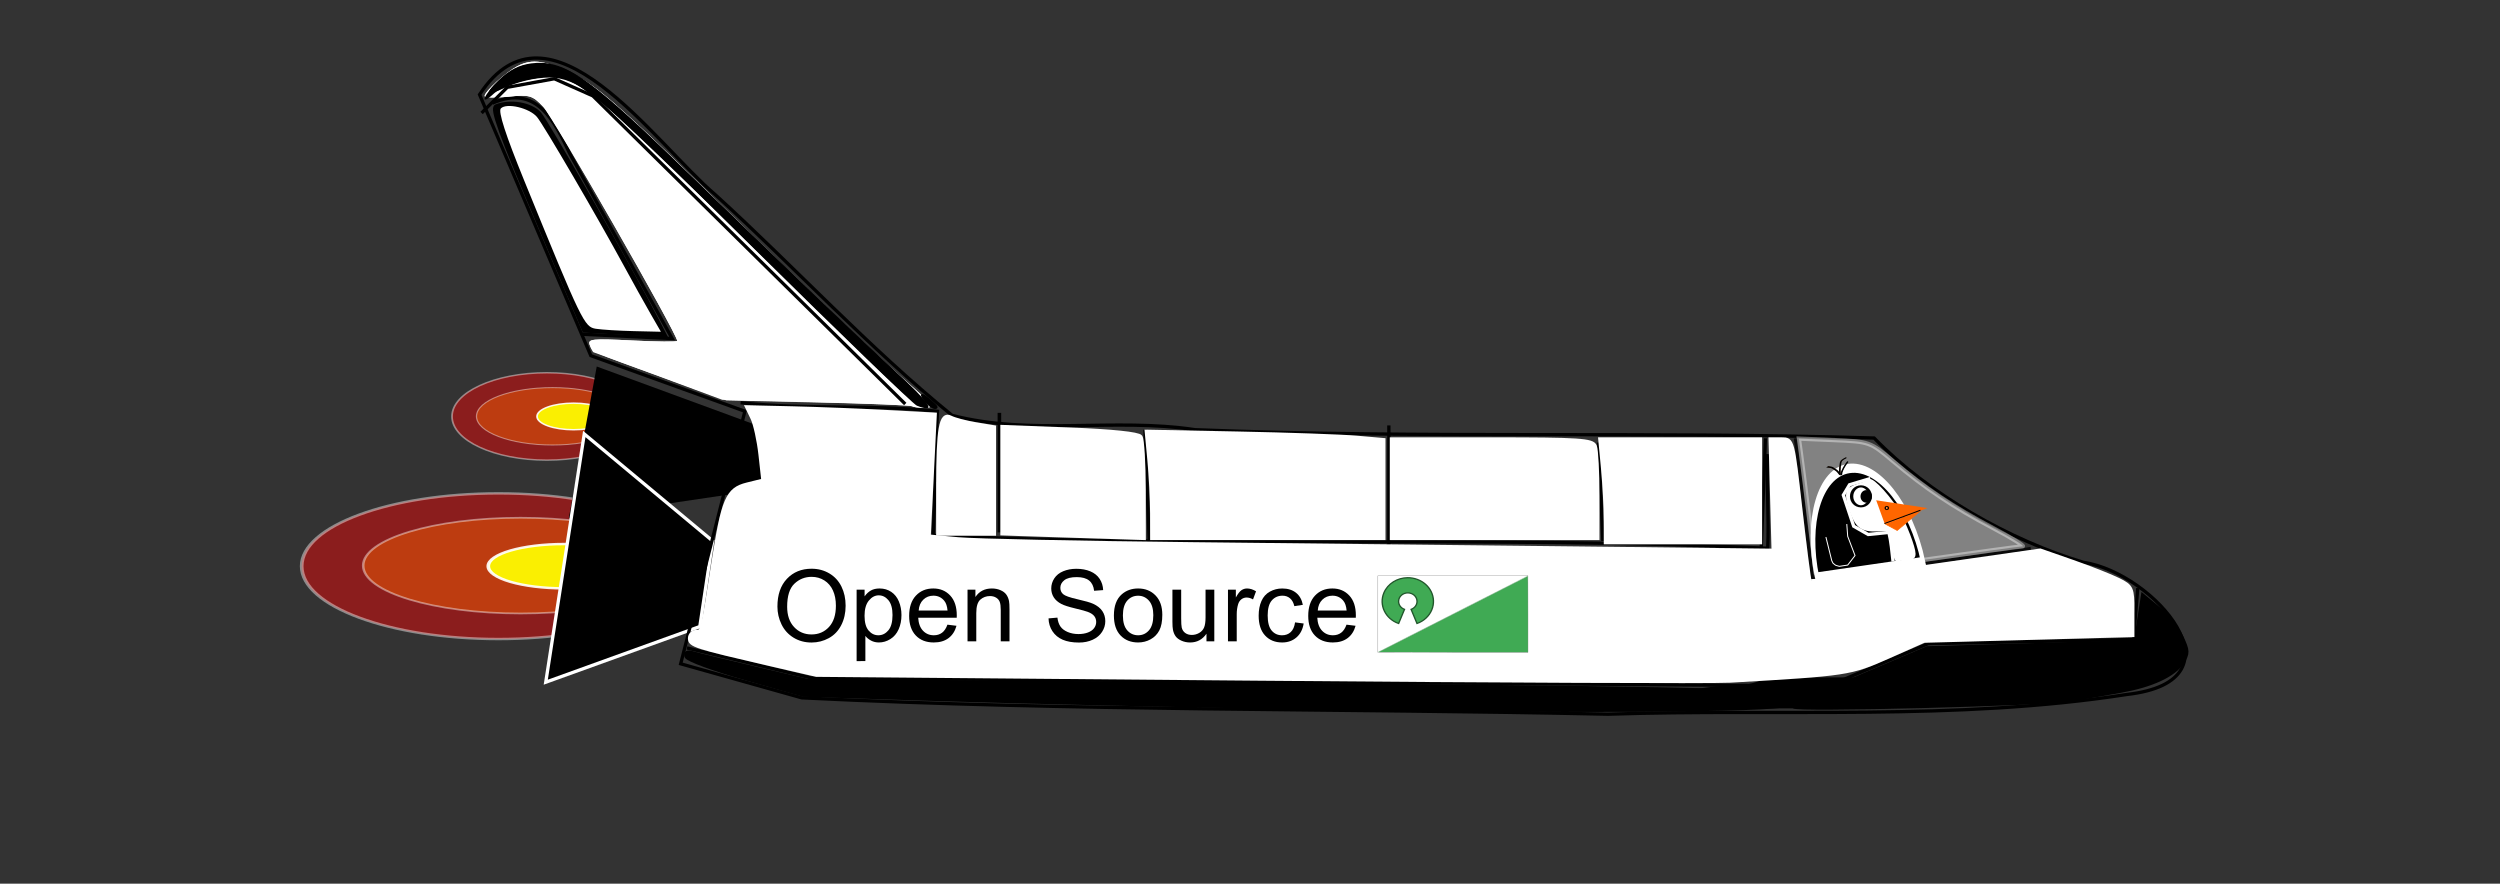 <?xml version="1.0" encoding="UTF-8" standalone="no"?>
<!-- Created with Inkscape (http://www.inkscape.org/) -->

<svg
   xmlns:dc="http://purl.org/dc/elements/1.1/"
   xmlns:cc="http://creativecommons.org/ns#"
   xmlns:rdf="http://www.w3.org/1999/02/22-rdf-syntax-ns#"
   xmlns:svg="http://www.w3.org/2000/svg"
   xmlns="http://www.w3.org/2000/svg"
   xmlns:xlink="http://www.w3.org/1999/xlink"
   xmlns:sodipodi="http://sodipodi.sourceforge.net/DTD/sodipodi-0.dtd"
   xmlns:inkscape="http://www.inkscape.org/namespaces/inkscape"
   id="svg3051"
   version="1.1"
   inkscape:version="0.48.1 "
   width="560.857"
   height="198.244"
   sodipodi:docname="chtuxselect.svg">
  <rect width="100%" height="100%" fill="#333333" stroke="none"/>
  <defs
     id="defs3055">
    <marker
       inkscape:stockid="Arrow1Lend"
       orient="auto"
       refY="0"
       refX="0"
       id="Arrow1Lend"
       style="overflow:visible">
      <path
         id="path3945"
         d="M 0,0 5,-5 -12.5,0 5,5 0,0 z"
         style="fill-rule:evenodd;stroke:#000000;stroke-width:1pt;marker-start:none"
         transform="matrix(-0.8,0,0,-0.8,-10,0)"
         inkscape:connector-curvature="0" />
    </marker>
    <marker
       inkscape:stockid="Arrow1Lstart"
       orient="auto"
       refY="0"
       refX="0"
       id="Arrow1Lstart"
       style="overflow:visible">
      <path
         id="path3942"
         d="M 0,0 5,-5 -12.5,0 5,5 0,0 z"
         style="fill-rule:evenodd;stroke:#000000;stroke-width:1pt;marker-start:none"
         transform="matrix(0.8,0,0,0.8,10,0)"
         inkscape:connector-curvature="0" />
    </marker>
    <filter
       color-interpolation-filters="sRGB"
       inkscape:menu-tooltip="Glow of object's own color at the edges"
       inkscape:menu="Shadows and Glows"
       inkscape:label="Glow"
       id="filter2993">
      <feGaussianBlur
         result="result91"
         stdDeviation="5"
         id="feGaussianBlur2995" />
      <feComposite
         operator="over"
         in="SourceGraphic"
         in2="result91"
         id="feComposite2997" />
    </filter>
    <marker
       inkscape:stockid="Arrow1Lend"
       orient="auto"
       refY="0"
       refX="0"
       id="Arrow1Lend-3"
       style="overflow:visible">
      <path
         id="path3945-5"
         d="M 0,0 5,-5 -12.5,0 5,5 0,0 z"
         style="fill-rule:evenodd;stroke:#000000;stroke-width:1pt;marker-start:none"
         transform="matrix(-0.8,0,0,-0.8,-10,0)"
         inkscape:connector-curvature="0" />
    </marker>
    <marker
       inkscape:stockid="Arrow1Lstart"
       orient="auto"
       refY="0"
       refX="0"
       id="Arrow1Lstart-0"
       style="overflow:visible">
      <path
         id="path3942-4"
         d="M 0,0 5,-5 -12.5,0 5,5 0,0 z"
         style="fill-rule:evenodd;stroke:#000000;stroke-width:1pt;marker-start:none"
         transform="matrix(0.8,0,0,0.8,10,0)"
         inkscape:connector-curvature="0" />
    </marker>
    <filter
       color-interpolation-filters="sRGB"
       inkscape:menu-tooltip="Glow of object's own color at the edges"
       inkscape:menu="Shadows and Glows"
       inkscape:label="Glow"
       id="filter2993-6">
      <feGaussianBlur
         result="result91"
         stdDeviation="5"
         id="feGaussianBlur2995-7" />
      <feComposite
         operator="over"
         in="SourceGraphic"
         in2="result91"
         id="feComposite2997-3" />
    </filter>
    <linearGradient
       y2="391.617"
       x2="465.88"
       y1="391.617"
       x1="311.263"
       gradientUnits="userSpaceOnUse"
       id="linearGradient8038"
       xlink:href="#linearGradient7601"
       inkscape:collect="always" />
    <linearGradient
       y2="391.617"
       x2="465.88"
       y1="391.617"
       x1="311.263"
       gradientUnits="userSpaceOnUse"
       id="linearGradient8036"
       xlink:href="#linearGradient7607"
       inkscape:collect="always" />
    <linearGradient
       gradientUnits="userSpaceOnUse"
       y2="391.617"
       x2="465.88"
       y1="391.617"
       x1="311.263"
       id="linearGradient7613"
       xlink:href="#linearGradient7607"
       inkscape:collect="always" />
    <linearGradient
       gradientUnits="userSpaceOnUse"
       y2="391.617"
       x2="465.88"
       y1="391.617"
       x1="311.263"
       id="linearGradient7575"
       xlink:href="#linearGradient7601"
       inkscape:collect="always" />
    <linearGradient
       id="linearGradient7417">
      <stop
         id="stop7419"
         offset="0"
         style="stop-color:#ff0000;stop-opacity:1;" />
      <stop
         id="stop7421"
         offset="1"
         style="stop-color:#ff0000;stop-opacity:0;" />
    </linearGradient>
    <linearGradient
       id="linearGradient7577">
      <stop
         style="stop-color:#ff0000;stop-opacity:1;"
         offset="0"
         id="stop7579" />
      <stop
         style="stop-color:#ff0000;stop-opacity:0;"
         offset="1"
         id="stop7581" />
    </linearGradient>
    <linearGradient
       id="linearGradient7583">
      <stop
         id="stop7585"
         offset="0"
         style="stop-color:#ff0000;stop-opacity:1;" />
      <stop
         id="stop7587"
         offset="1"
         style="stop-color:#ff0000;stop-opacity:0;" />
    </linearGradient>
    <linearGradient
       id="linearGradient7589">
      <stop
         style="stop-color:#ff0000;stop-opacity:1;"
         offset="0"
         id="stop7591" />
      <stop
         style="stop-color:#ff0000;stop-opacity:0;"
         offset="1"
         id="stop7593" />
    </linearGradient>
    <linearGradient
       id="linearGradient7595">
      <stop
         id="stop7597"
         offset="0"
         style="stop-color:#ff0000;stop-opacity:1;" />
      <stop
         id="stop7599"
         offset="1"
         style="stop-color:#ff0000;stop-opacity:0;" />
    </linearGradient>
    <linearGradient
       id="linearGradient7601">
      <stop
         style="stop-color:#ff0000;stop-opacity:1;"
         offset="0"
         id="stop7603" />
      <stop
         style="stop-color:#ff0000;stop-opacity:0;"
         offset="1"
         id="stop7605" />
    </linearGradient>
    <linearGradient
       id="linearGradient7607"
       inkscape:collect="always">
      <stop
         id="stop7609"
         offset="0"
         style="stop-color:#ff0000;stop-opacity:1;" />
      <stop
         id="stop7611"
         offset="1"
         style="stop-color:#ff0000;stop-opacity:0;" />
    </linearGradient>
    <filter
       color-interpolation-filters="sRGB"
       inkscape:label="Bright metal"
       inkscape:menu="Bevels"
       inkscape:menu-tooltip="Bright metallic effect for any color"
       id="filter2987-1">
      <feGaussianBlur
         in="SourceGraphic"
         stdDeviation="8"
         result="result6"
         id="feGaussianBlur2989-7" />
      <feComposite
         result="result10"
         operator="xor"
         in="result6"
         in2="SourceGraphic"
         id="feComposite2991-4" />
      <feGaussianBlur
         stdDeviation="8"
         result="result2"
         id="feGaussianBlur2993-0" />
      <feComposite
         result="result91"
         in="result10"
         operator="atop"
         in2="SourceGraphic"
         id="feComposite2995-9" />
      <feComposite
         operator="xor"
         in="result2"
         result="result4"
         in2="result91"
         id="feComposite2997-4" />
      <feGaussianBlur
         stdDeviation="4"
         result="result3"
         in="result4"
         id="feGaussianBlur2999-8" />
      <feSpecularLighting
         surfaceScale="18"
         specularConstant="1.1"
         specularExponent="5"
         result="result5"
         id="feSpecularLighting3001-8">
        <feDistantLight
           elevation="55"
           azimuth="235"
           id="feDistantLight3003-2" />
      </feSpecularLighting>
      <feComposite
         k1="0.5"
         result="result7"
         operator="arithmetic"
         k2="0.5"
         k3="1.1"
         in="result3"
         in2="result5"
         id="feComposite3005-4"
         k4="0" />
      <feComposite
         result="result8"
         operator="atop"
         in="result7"
         in2="SourceGraphic"
         id="feComposite3007-5" />
    </filter>
    <filter
       color-interpolation-filters="sRGB"
       inkscape:label="Bright metal"
       inkscape:menu="Bevels"
       inkscape:menu-tooltip="Bright metallic effect for any color"
       id="filter2987">
      <feGaussianBlur
         in="SourceGraphic"
         stdDeviation="8"
         result="result6"
         id="feGaussianBlur2989" />
      <feComposite
         result="result10"
         operator="xor"
         in="result6"
         in2="SourceGraphic"
         id="feComposite2991" />
      <feGaussianBlur
         stdDeviation="8"
         result="result2"
         id="feGaussianBlur2993" />
      <feComposite
         result="result91"
         in="result10"
         operator="atop"
         in2="SourceGraphic"
         id="feComposite2995" />
      <feComposite
         operator="xor"
         in="result2"
         result="result4"
         in2="result91"
         id="feComposite2997-6" />
      <feGaussianBlur
         stdDeviation="4"
         result="result3"
         in="result4"
         id="feGaussianBlur2999" />
      <feSpecularLighting
         surfaceScale="18"
         specularConstant="1.1"
         specularExponent="5"
         result="result5"
         id="feSpecularLighting3001">
        <feDistantLight
           elevation="55"
           azimuth="235"
           id="feDistantLight3003" />
      </feSpecularLighting>
      <feComposite
         k4="0"
         k1="0.5"
         result="result7"
         operator="arithmetic"
         k2="0.5"
         k3="1.1"
         in="result3"
         in2="result5"
         id="feComposite3005" />
      <feComposite
         result="result8"
         operator="atop"
         in="result7"
         in2="SourceGraphic"
         id="feComposite3007" />
    </filter>
    <filter
       id="filter4412-8"
       inkscape:label="Glow"
       inkscape:menu="Shadows and Glows"
       inkscape:menu-tooltip="Glow of object's own color at the edges"
       color-interpolation-filters="sRGB">
      <feGaussianBlur
         id="feGaussianBlur4414-5"
         stdDeviation="5"
         result="result91" />
      <feComposite
         id="feComposite4416-7"
         in2="result91"
         in="SourceGraphic"
         operator="over" />
    </filter>
    <filter
       id="filter4412-8-0"
       inkscape:label="Glow"
       inkscape:menu="Shadows and Glows"
       inkscape:menu-tooltip="Glow of object's own color at the edges"
       color-interpolation-filters="sRGB">
      <feGaussianBlur
         id="feGaussianBlur4414-5-5"
         stdDeviation="5"
         result="result91" />
      <feComposite
         id="feComposite4416-7-6"
         in2="result91"
         in="SourceGraphic"
         operator="over" />
    </filter>
    <filter
       id="filter4412-8-6"
       inkscape:label="Glow"
       inkscape:menu="Shadows and Glows"
       inkscape:menu-tooltip="Glow of object's own color at the edges"
       color-interpolation-filters="sRGB">
      <feGaussianBlur
         id="feGaussianBlur4414-5-7"
         stdDeviation="5"
         result="result91" />
      <feComposite
         id="feComposite4416-7-7"
         in2="result91"
         in="SourceGraphic"
         operator="over" />
    </filter>
    <filter
       id="filter4412-8-7"
       inkscape:label="Glow"
       inkscape:menu="Shadows and Glows"
       inkscape:menu-tooltip="Glow of object's own color at the edges"
       color-interpolation-filters="sRGB">
      <feGaussianBlur
         id="feGaussianBlur4414-5-6"
         stdDeviation="5"
         result="result91" />
      <feComposite
         id="feComposite4416-7-1"
         in2="result91"
         in="SourceGraphic"
         operator="over" />
    </filter>
  </defs>
  <sodipodi:namedview
     pagecolor="#ffffff"
     bordercolor="#666666"
     borderopacity="1"
     objecttolerance="10"
     gridtolerance="10"
     guidetolerance="10"
     inkscape:pageopacity="0"
     inkscape:pageshadow="2"
     inkscape:window-width="1280"
     inkscape:window-height="738"
     id="namedview3053"
     showgrid="false"
     inkscape:zoom="0.57666666"
     inkscape:cx="-22.224202"
     inkscape:cy="7.420864"
     inkscape:window-x="-8"
     inkscape:window-y="-8"
     inkscape:window-maximized="1"
     inkscape:current-layer="layer4"
     fit-margin-top="0"
     fit-margin-left="0"
     fit-margin-right="0"
     fit-margin-bottom="0" />
  <g
     inkscape:groupmode="layer"
     id="layer4"
     inkscape:label="align"
     transform="translate(-506.73,-265.32)">
    <g
       transform="matrix(0.745,0,0,0.745,527.395,48.668)"
       style="display:inline"
       id="layer1-5"
       inkscape:label="Layer 1">
      <path
         inkscape:connector-curvature="0"
         id="path3043"
         d=""
         style="fill:#000000;stroke:#ff0000;stroke-width:1.289" />
      <path
         inkscape:connector-curvature="0"
         id="path3079"
         d=""
         style="fill:#000000;stroke:#000000;stroke-width:1.289" />
      <path
         inkscape:connector-curvature="0"
         id="path3083"
         d=""
         style="fill:#000000;stroke:#000000;stroke-width:1.289" />
      <path
         inkscape:connector-curvature="0"
         id="path3085"
         d=""
         style="fill:#000000;stroke:#000000;stroke-width:1.289" />
      <path
         inkscape:connector-curvature="0"
         id="path3087"
         d=""
         style="fill:#000000;stroke:#000000;stroke-width:1.289" />
      <path
         inkscape:connector-curvature="0"
         id="path3089"
         d=""
         style="fill:#000000;stroke:#000000;stroke-width:1.289" />
      <path
         inkscape:connector-curvature="0"
         id="path3091"
         d=""
         style="fill:#000000;stroke:#000000;stroke-width:1.289" />
      <path
         inkscape:connector-curvature="0"
         id="path3093"
         d=""
         style="fill:#000000;stroke:#000000;stroke-width:1.289" />
      <path
         inkscape:connector-curvature="0"
         id="path3095"
         d=""
         style="fill:#000000;stroke:#000000;stroke-width:1.289" />
      <path
         inkscape:connector-curvature="0"
         id="path3097"
         d=""
         style="fill:#000000;stroke:#000000;stroke-width:1.289" />
      <path
         inkscape:connector-curvature="0"
         id="path3102"
         d=""
         style="fill:#000000;stroke:#000000;stroke-width:1.289" />
      <path
         inkscape:connector-curvature="0"
         id="path3106"
         d=""
         style="fill:#000000;stroke:#000000;stroke-width:1.289" />
      <path
         inkscape:connector-curvature="0"
         id="path3108"
         d=""
         style="fill:#000000;stroke:#000000;stroke-width:1.289" />
      <path
         inkscape:connector-curvature="0"
         id="path3473"
         d=""
         style="fill:#000000;stroke:none" />
      <path
         inkscape:connector-curvature="0"
         id="path3475"
         d=""
         style="fill:#000000;stroke:none" />
      <path
         inkscape:connector-curvature="0"
         id="path3477"
         d=""
         style="fill:#000000;stroke:none" />
      <path
         inkscape:connector-curvature="0"
         id="path3481"
         d=""
         style="fill:#000000;stroke:none" />
      <path
         inkscape:connector-curvature="0"
         id="path4307"
         d=""
         style="fill:#000000;stroke:#000000;stroke-width:0.624" />
      <path
         inkscape:connector-curvature="0"
         id="path4311"
         d=""
         style="fill:#000000;stroke:#000000;stroke-width:0.624" />
      <path
         inkscape:connector-curvature="0"
         id="path4313"
         d=""
         style="fill:#000000;stroke:#000000;stroke-width:0.624" />
      <path
         inkscape:connector-curvature="0"
         id="path4315"
         d=""
         style="fill:#000000;stroke:#000000;stroke-width:0.624" />
      <path
         inkscape:connector-curvature="0"
         id="path4319"
         d=""
         style="fill:#000000;stroke:#000000;stroke-width:0.624" />
      <path
         inkscape:connector-curvature="0"
         id="path4321"
         d=""
         style="fill:#000000;stroke:#000000;stroke-width:0.624" />
      <path
         inkscape:connector-curvature="0"
         id="path4323"
         d=""
         style="fill:#000000;stroke:#000000;stroke-width:0.624" />
      <path
         inkscape:connector-curvature="0"
         id="path4325"
         d=""
         style="fill:#000000;stroke:#000000;stroke-width:0.624" />
      <path
         inkscape:connector-curvature="0"
         id="path4327"
         d=""
         style="fill:#000000;stroke:#000000;stroke-width:0.624" />
      <path
         inkscape:connector-curvature="0"
         id="path4329"
         d=""
         style="fill:#000000;stroke:#000000;stroke-width:0.624" />
      <path
         inkscape:connector-curvature="0"
         id="path4331"
         d=""
         style="fill:#000000;stroke:#000000;stroke-width:0.624" />
      <path
         inkscape:connector-curvature="0"
         id="path4333"
         d=""
         style="fill:#000000;stroke:#000000;stroke-width:0.624" />
      <path
         inkscape:connector-curvature="0"
         id="path4335"
         d=""
         style="fill:#ffffff;stroke:#000000;stroke-width:0.624" />
      <path
         inkscape:connector-curvature="0"
         id="path5458"
         d=""
         style="fill:#ffffff;stroke:#000000;stroke-width:0.055" />
      <g
         transform="translate(1.0173213e-5,-184.969)"
         id="g6262">
        <g
           id="g6498">
          <path
             transform="matrix(0.534,0,0,0.444,68.465,306.736)"
             d="m 181.712,663.163 c 0,16.37 -23.945,29.641 -53.483,29.641 -29.538,0 -53.483,-13.271 -53.483,-29.641 0,-16.37 23.945,-29.641 53.483,-29.641 29.538,0 53.483,13.271 53.483,29.641 z"
             sodipodi:ry="29.641006"
             sodipodi:rx="53.482685"
             sodipodi:cy="663.1629"
             sodipodi:cx="128.22957"
             id="path4194-2"
             style="opacity:0.43;fill:#ff0000;stroke:#ffffff"
             sodipodi:type="arc" />
          <path
             transform="matrix(0.374,0,0,0.312,97.914,552.053)"
             d="m 170.114,157.333 c 0,15.303 -27.407,27.708 -61.215,27.708 -33.808,0 -61.215,-12.405 -61.215,-27.708 0,-15.303 27.407,-27.708 61.215,-27.708 33.808,0 61.215,12.405 61.215,27.708 z"
             sodipodi:ry="27.707899"
             sodipodi:rx="61.215122"
             sodipodi:cy="157.33266"
             sodipodi:cx="108.89848"
             id="path4192-3"
             style="opacity:0.43;fill:#ff6600;stroke:#ffffff"
             sodipodi:type="arc" />
          <path
             transform="matrix(0.534,0,0,0.444,224.132,310.743)"
             d="m -127.585,654.142 c 0,4.982 -9.232,9.021 -20.62,9.021 -11.388,0 -20.62,-4.039 -20.62,-9.021 0,-4.982 9.232,-9.021 20.62,-9.021 11.388,0 20.62,4.039 20.62,9.021 z"
             sodipodi:ry="9.0211763"
             sodipodi:rx="20.619831"
             sodipodi:cy="654.14172"
             sodipodi:cx="-148.20503"
             id="path4196-7"
             style="opacity:0.917;fill:#ffff00;stroke:#ffffff"
             sodipodi:type="arc" />
          <g
             id="g4230"
             transform="matrix(1.108,0,0,0.74,470.669,231.394)">
            <path
               transform="translate(-442.581,-102.511)"
               sodipodi:type="arc"
               style="opacity:0.43;fill:#ff0000;stroke:#ffffff"
               id="path4194"
               sodipodi:cx="128.22957"
               sodipodi:cy="663.1629"
               sodipodi:rx="53.482685"
               sodipodi:ry="29.641006"
               d="m 181.712,663.163 c 0,16.37 -23.945,29.641 -53.483,29.641 -29.538,0 -53.483,-13.271 -53.483,-29.641 0,-16.37 23.945,-29.641 53.483,-29.641 29.538,0 53.483,13.271 53.483,29.641 z" />
            <path
               transform="matrix(0.699,0,0,0.703,-384.45,449.807)"
               sodipodi:type="arc"
               style="opacity:0.43;fill:#ff6600;stroke:#ffffff"
               id="path4192"
               sodipodi:cx="108.89848"
               sodipodi:cy="157.33266"
               sodipodi:rx="61.215122"
               sodipodi:ry="27.707899"
               d="m 170.114,157.333 c 0,15.303 -27.407,27.708 -61.215,27.708 -33.808,0 -61.215,-12.405 -61.215,-27.708 0,-15.303 27.407,-27.708 61.215,-27.708 33.808,0 61.215,12.405 61.215,27.708 z" />
            <path
               transform="translate(-148.295,-93.49)"
               sodipodi:type="arc"
               style="opacity:0.917;fill:#ffff00;stroke:#ffffff"
               id="path4196"
               sodipodi:cx="-148.20503"
               sodipodi:cy="654.14172"
               sodipodi:rx="20.619831"
               sodipodi:ry="9.0211763"
               d="m -127.585,654.142 c 0,4.982 -9.232,9.021 -20.62,9.021 -11.388,0 -20.62,-4.039 -20.62,-9.021 0,-4.982 9.232,-9.021 20.62,-9.021 11.388,0 20.62,4.039 20.62,9.021 z" />
          </g>
          <g
             transform="translate(132.74,244.861)"
             id="g4093">
            <path
               style="fill:#000000;stroke:#000000;stroke-width:1px;stroke-linecap:butt;stroke-linejoin:miter;stroke-opacity:1"
               d="M 19.603,341.954 11.415,386.385 68.328,377.959 68.023,359.736 z"
               id="path3343"
               inkscape:connector-curvature="0"
               sodipodi:nodetypes="ccccc"
               inkscape:transform-center-y="-12.248751"
               inkscape:transform-center-x="0.723983" />
            <path
               style="fill:#000000;stroke:#ffffff;stroke-width:1px;stroke-linecap:butt;stroke-linejoin:miter;stroke-opacity:1"
               d="M 54.127,393.816 15.465,361.598 3.866,436.345 50.261,419.591 z"
               id="path3345"
               inkscape:connector-curvature="0" />
            <path
               style="fill:none;stroke:#000000;stroke-width:1px;stroke-linecap:butt;stroke-linejoin:miter;stroke-opacity:1"
               d="m -16.073,259.4 c 21.076,-32.089 52.71,14.661 71.044,30.191 23.954,21.859 46.173,46.024 71.248,66.405 23.743,6.164 48.904,0.627 73.189,4.318 69.008,2.732 135.437,0.413 204.468,2.505 16.479,17.001 40.995,30.858 63.074,37.443 21.092,3.101 49.599,35.675 12.962,39.79 -51.503,7.997 -104.12,4.207 -156.151,5.933 C 242.847,444.218 161.711,445.067 80.932,441.049 68.787,437.633 56.643,434.218 44.498,430.802 50.942,405.457 57.386,380.111 63.829,354.766 48.364,349.182 32.9,343.597 17.435,338.013 6.266,311.808 -4.903,285.604 -16.073,259.4 z"
               id="path2996"
               inkscape:connector-curvature="0"
               sodipodi:nodetypes="ccccccccccccc" />
            <path
               inkscape:connector-curvature="0"
               id="path2998"
               d="m 62.541,352.189 c 20.19,2.148 39.092,0.43 59.282,2.577 -0.43,8.162 -0.859,29.211 -1.289,37.373 82.909,3.866 168.395,0 251.304,3.866 0.43,-9.021 -0.43,-19.331 0,-28.352"
               style="fill:none;stroke:#000000;stroke-width:1px;stroke-linecap:butt;stroke-linejoin:miter;stroke-opacity:1"
               sodipodi:nodetypes="ccccc" />
            <path
               inkscape:connector-curvature="0"
               id="path3000"
               d="m -12.206,261.977 c 13.287,-5.821 18.637,5.276 23.317,15.224 10.27,18.552 20.54,37.105 30.81,55.657 -9.021,-0.43 -18.042,-0.859 -27.064,-1.289"
               style="fill:none;stroke:#000000;stroke-width:1px;stroke-linecap:butt;stroke-linejoin:miter;stroke-opacity:1" />
            <path
               style="fill:none;stroke:#000000;stroke-width:1px;stroke-linecap:butt;stroke-linejoin:miter;stroke-opacity:1"
               d="m 377.601,442.788 42.528,-18.042 61.859,-1.289 1.289,-15.465"
               id="path3023"
               inkscape:connector-curvature="0" />
            <path
               style="fill:none;stroke:#000000;stroke-width:1px;stroke-linecap:butt;stroke-linejoin:miter;stroke-opacity:1"
               d="M 403.375,437.633 83.768,435.056 46.395,426.035"
               id="path3069"
               inkscape:connector-curvature="0"
               sodipodi:nodetypes="ccc" />
            <path
               style="fill:#000000;stroke:#000000;stroke-width:1.289"
               d="m 379.814,443.611 c 0.354,-0.388 9.518,-4.477 20.364,-9.087 l 19.72,-8.381 31.387,-0.932 31.387,-0.932 1.087,-6.949 1.087,-6.949 4.665,3.858 c 2.566,2.122 5.654,5.943 6.863,8.491 1.972,4.155 1.999,4.938 0.265,7.585 -2.518,3.843 -9.187,6.939 -18.495,8.587 -4.11,0.728 -10.663,1.891 -14.562,2.586 -7.577,1.35 -84.85,3.309 -83.768,2.124 z"
               id="path3081"
               inkscape:connector-curvature="0" />
            <path
               style="fill:#000000;stroke:#000000;stroke-width:1.289"
               d="m 230.32,443.887 c -35.795,-0.617 -83.929,-1.721 -106.965,-2.455 L 81.471,440.098 64.146,435.161 c -9.529,-2.715 -17.571,-5.676 -17.873,-6.58 -0.363,-1.089 0.265,-1.399 1.86,-0.919 1.324,0.398 9.657,2.436 18.517,4.529 l 16.109,3.804 96.655,0.779 c 154.411,1.245 203.743,2.15 200.928,3.689 -1.354,0.74 -2.832,1.903 -3.283,2.585 -1.174,1.773 -69.781,2.165 -146.74,0.839 l 0,0 z"
               id="path3104"
               inkscape:connector-curvature="0" />
            <path
               style="fill:#000000;stroke:#000000;stroke-width:1.289"
               d="m 387.516,442.67 c -1.942,-0.462 2.189,-2.756 14.442,-8.021 19.206,-8.252 19.88,-8.36 58.025,-9.28 11.843,-0.286 22.136,-0.893 22.875,-1.349 0.739,-0.457 1.343,-2.792 1.343,-5.189 0,-2.397 0.616,-4.739 1.37,-5.205 3.105,-1.919 12.26,10.502 10.9,14.787 -2.21,6.962 -23.011,12.381 -52.441,13.661 -24.23,1.054 -53.3,1.361 -56.514,0.596 z"
               id="path3110"
               inkscape:connector-curvature="0" />
            <path
               style="fill:#000000;stroke:#000000"
               id="path3112"
               d="m 367.291,439.251 c 2.929,0.034 5.859,0.025 8.788,0.022 2.741,-0.003 5.482,-0.005 8.223,-0.006 2.582,-7e-4 5.165,-6.9e-4 7.747,-7e-4 2.575,0 5.15,3e-5 7.726,4e-5 2.577,1e-5 5.155,2e-5 7.732,2e-5 2.513,-0.116 5.071,0.247 7.554,-0.2 0.291,-0.148 1.156,-0.605 0.872,-0.445 -6.159,3.465 -4.209,4.142 -7.963,2.653 -2.827,-1.043 -5.862,-1.159 -8.839,-1.31 -3.323,-0.13 -6.649,-0.123 -9.974,-0.117 -2.659,0.008 -5.318,0.014 -7.978,0.018 -2.571,0.003 -5.142,0.003 -7.713,0.003 -2.596,-0.082 -5.134,-0.036 -7.69,0.416 -2.145,0.96 -4.363,1.572 -6.684,1.895 -2.617,0.288 -5.253,0.269 -7.881,0.276 -2.851,0.394 -5.69,0.838 -8.559,1.076 -2.612,0.185 -5.232,0.198 -7.85,0.21 -1.718,0.003 -0.859,0.002 -2.577,0.002 0,0 6.148,-4.467 6.148,-4.467 l 0,0 c 1.716,-0.001 0.858,2.6e-4 2.574,-0.005 2.604,-0.018 5.211,-0.043 7.808,-0.256 2.872,-0.268 5.712,-0.772 8.585,-1.017 2.616,-0.022 5.243,-0.028 7.84,-0.387 2.3,-0.401 4.452,-1.195 6.67,-1.892 2.578,-0.396 5.161,-0.346 7.765,-0.318 2.571,-3e-4 5.141,-7.2e-4 7.712,-0.003 2.655,-0.003 5.31,-0.009 7.965,-0.007 3.321,0.008 6.643,0.026 9.962,0.175 3.057,0.169 6.161,0.338 9.048,1.455 6.186,2.305 -0.209,4.849 -5.339,6.605 -2.525,0.236 -5.07,0.049 -7.603,0.108 -2.577,0 -5.155,0 -7.732,10e-6 -2.575,2e-5 -5.151,4e-5 -7.726,5e-5 -2.582,-2e-5 -5.163,-10e-6 -7.745,-7.1e-4 -2.736,-9.3e-4 -5.472,-0.003 -8.207,-0.006 -2.949,-0.003 -5.899,-0.012 -8.848,0.022 0,0 6.191,-4.498 6.191,-4.498 z"
               inkscape:connector-curvature="0" />
            <path
               style="fill:#000000;stroke:#000000;stroke-width:1.289"
               d="M 23.341,330.892 15.473,330.439 1.296,297.055 c -11.045,-26.008 -13.768,-33.541 -12.324,-34.095 4.297,-1.649 10.286,-0.634 12.918,2.188 2.171,2.329 27.406,46.663 35.802,62.9 l 1.961,3.792 -4.221,-0.248 c -2.322,-0.137 -7.762,-0.452 -12.09,-0.701 z"
               id="path3115"
               inkscape:connector-curvature="0" />
            <path
               style="fill:#ffffff;stroke:none"
               d="m 114.226,353.249 c -0.295,-0.275 -13.296,-0.826 -28.889,-1.223 L 56.984,351.303 37.745,344.15 c -10.582,-3.934 -19.364,-7.153 -19.515,-7.153 -0.152,0 -0.642,-0.954 -1.089,-2.12 -0.733,-1.91 0.526,-2.051 12.75,-1.428 7.46,0.381 13.563,0.445 13.563,0.144 0,-2.163 -37.368,-67.612 -40.28,-70.55 -3.404,-3.434 -4.217,-3.662 -10.699,-2.993 -3.858,0.398 -7.014,0.294 -7.014,-0.231 0,-1.339 6.524,-7.276 9.903,-9.012 4.515,-2.32 8.481,-1.714 17.152,2.619 6.487,3.242 13.776,9.566 35.968,31.21 38.388,37.438 53.386,51.772 63.917,61.085 8.065,7.133 8.668,7.981 5.692,8.003 -1.831,0.014 -3.571,-0.201 -3.866,-0.476 z"
               id="path3316"
               inkscape:connector-curvature="0" />
            <path
               style="fill:#ffffff;stroke:none"
               d="m 114.226,353.245 c -0.295,-0.278 -13.006,-0.783 -28.245,-1.123 l -27.708,-0.619 -18.042,-6.506 c -23.628,-8.52 -22.241,-7.907 -23.129,-10.22 -0.684,-1.781 0.827,-1.938 12.788,-1.328 7.46,0.381 13.563,0.419 13.563,0.084 0,-1.989 -37.364,-67.224 -40.311,-70.379 -3.349,-3.586 -4.039,-3.788 -10.632,-3.107 -3.878,0.4 -7.051,0.298 -7.051,-0.227 0,-1.339 6.524,-7.276 9.903,-9.012 4.515,-2.32 8.481,-1.714 17.152,2.619 6.487,3.242 13.776,9.566 35.968,31.21 38.388,37.438 53.386,51.772 63.917,61.085 8.065,7.133 8.668,7.981 5.692,8.003 -1.831,0.014 -3.571,-0.203 -3.866,-0.48 z"
               id="path3318"
               inkscape:connector-curvature="0" />
            <path
               id="path3349"
               style="opacity:0.807;fill:none;stroke:#000000;stroke-width:1.015px;stroke-linecap:butt;stroke-linejoin:miter;stroke-opacity:1"
               d="m 380.186,362.894 5.154,42.513 65.712,-9.3"
               inkscape:connector-curvature="0" />
            <path
               style="fill:none;stroke:#000000;stroke-width:1.079px;stroke-linecap:butt;stroke-linejoin:miter;stroke-opacity:1"
               d="m 140.473,355.235 0,36.004"
               id="path3351"
               inkscape:connector-curvature="0"
               sodipodi:nodetypes="cc" />
            <path
               style="fill:none;stroke:#000000;stroke-width:1px;stroke-linecap:butt;stroke-linejoin:miter;stroke-opacity:1"
               d="m 184.29,360.309 1.289,33.507"
               id="path3353"
               inkscape:connector-curvature="0" />
            <path
               style="fill:none;stroke:#000000;stroke-width:1px;stroke-linecap:butt;stroke-linejoin:miter;stroke-opacity:1"
               d="m 257.748,359.02 0,36.085"
               id="path3355"
               inkscape:connector-curvature="0" />
            <path
               style="fill:none;stroke:#000000;stroke-width:1px;stroke-linecap:butt;stroke-linejoin:miter;stroke-opacity:1"
               d="m 320.896,364.175 1.289,29.641"
               id="path3357"
               inkscape:connector-curvature="0" />
            <path
               style="fill:none;stroke:#000000;stroke-width:1px;stroke-linecap:butt;stroke-linejoin:miter;stroke-opacity:1"
               d="m 369.868,396.394 1.289,-33.507"
               id="path3361"
               inkscape:connector-curvature="0" />
            <path
               style="fill:#ffffff;stroke:none"
               d="m 18.967,329.924 c -3.505,-0.557 -4.187,-1.965 -21.596,-44.647 -5.609,-13.752 -7.902,-20.839 -7.024,-21.717 1.752,-1.752 8.576,-0.135 10.869,2.575 1.967,2.325 17.962,29.709 26.115,44.711 2.697,4.962 6.323,11.486 8.058,14.498 l 3.155,5.477 -8.177,-0.193 c -4.497,-0.106 -9.627,-0.423 -11.399,-0.705 z"
               id="path3467"
               inkscape:connector-curvature="0" />
            <path
               style="fill:none;stroke:#000000;stroke-width:1px;stroke-linecap:butt;stroke-linejoin:miter;stroke-opacity:1"
               d="m 112.12,352.577 -94.078,-92.789 -11.599,-5.155 -14.176,2.577 -7.732,7.732"
               id="path3469"
               inkscape:connector-curvature="0" />
            <path
               style="fill:#000000;stroke:none"
               d="m 115.622,353.082 c -1.063,-0.404 -23.213,-21.774 -49.223,-47.49 -53.58,-52.975 -54.076,-53.349 -67.408,-50.784 -4.347,0.836 -9.002,2.666 -10.632,4.179 -4.674,4.339 -3.325,0.583 1.455,-4.05 2.969,-2.878 6.035,-4.446 9.636,-4.929 9.547,-1.28 17.135,3.788 42.559,28.426 42.715,41.396 53.649,51.87 66.512,63.722 11.514,10.609 13.233,13.253 7.101,10.925 z"
               id="path3471"
               inkscape:connector-curvature="0" />
            <path
               style="opacity:0.45;fill:none;stroke:none"
               d="m 384.906,402.728 c -0.034,-0.918 -1.081,-9.933 -2.326,-20.034 l -2.263,-18.365 11.513,0 c 11.194,0 11.642,0.117 16.18,4.216 7.47,6.748 20.613,15.637 31.623,21.386 5.612,2.93 9.595,5.328 8.852,5.328 -1.516,0 -52.814,7.269 -59.328,8.406 -2.931,0.512 -4.207,0.231 -4.251,-0.938 z"
               id="path3589"
               inkscape:connector-curvature="0" />
            <path
               style="opacity:0.45;fill:none;stroke:none"
               d="m 384.906,402.728 c -0.034,-0.918 -1.081,-9.933 -2.326,-20.034 l -2.263,-18.365 11.513,0 c 11.194,0 11.642,0.117 16.18,4.216 7.47,6.748 20.613,15.637 31.623,21.386 5.612,2.93 9.595,5.328 8.852,5.328 -1.516,0 -52.814,7.269 -59.328,8.406 -2.931,0.512 -4.207,0.231 -4.251,-0.938 z"
               id="path3591"
               inkscape:connector-curvature="0" />
            <path
               style="opacity:0.45;fill:none;stroke:none"
               d="m 384.906,402.728 c -0.034,-0.918 -1.081,-9.933 -2.326,-20.034 l -2.263,-18.365 11.513,0 c 11.194,0 11.642,0.117 16.18,4.216 7.47,6.748 20.613,15.637 31.623,21.386 5.612,2.93 9.595,5.328 8.852,5.328 -1.516,0 -52.814,7.269 -59.328,8.406 -2.931,0.512 -4.207,0.231 -4.251,-0.938 z"
               id="path3593"
               inkscape:connector-curvature="0" />
            <path
               style="opacity:0.45;fill:none;stroke:none"
               d="m 384.906,402.728 c -0.034,-0.918 -1.081,-9.933 -2.326,-20.034 l -2.263,-18.365 11.513,0 c 11.194,0 11.642,0.117 16.18,4.216 7.47,6.748 20.613,15.637 31.623,21.386 5.612,2.93 9.595,5.328 8.852,5.328 -1.516,0 -52.814,7.269 -59.328,8.406 -2.931,0.512 -4.207,0.231 -4.251,-0.938 z"
               id="path3595"
               inkscape:connector-curvature="0" />
            <path
               style="opacity:0.45;fill:none;stroke:none"
               d="m 138.819,434.02 -58.638,-0.743 -15.85,-4.37 -15.849,-4.37 0.798,-4.006 c 0.439,-2.204 4.237,-17.744 8.439,-34.534 4.203,-16.79 7.641,-30.909 7.641,-31.375 0,-0.851 32.43,0.146 47.224,1.452 l 7.917,0.699 -0.696,18.599 -0.696,18.599 5.022,0.005 c 24.019,0.021 202.828,2.641 223.273,3.271 l 26.229,0.808 -0.454,-16.863 c -0.442,-16.402 -0.381,-16.863 2.245,-16.862 2.536,5e-4 2.842,1.29 5.062,21.347 2.255,20.378 2.483,21.319 5.033,20.736 1.469,-0.336 16.589,-2.496 33.601,-4.799 17.011,-2.303 31.099,-4.603 31.306,-5.11 0.643,-1.578 26.562,9.025 28.943,11.84 1.288,1.523 2.255,4.776 2.255,7.586 l 0,4.919 -6.766,0.683 c -3.721,0.376 -17.604,1.002 -30.849,1.393 -22.724,0.67 -24.652,0.927 -34.152,4.549 -5.537,2.111 -12.968,4.487 -16.512,5.279 -7.502,1.677 -161.684,2.445 -254.526,1.268 z m -29.641,-8.252 c 0,-2.57 0.53,-2.921 3.707,-2.455 6.524,0.958 10.173,-7.469 5.885,-13.591 -1.561,-2.229 -3.276,-2.864 -7.732,-2.864 l -5.726,0 0,10.954 c 0,8.878 0.366,10.954 1.933,10.954 1.164,0 1.933,-1.192 1.933,-2.999 z m 199.755,-10.533 0,-12.243 -23.197,0 -23.197,0 0,12.243 0,12.243 23.197,0 23.197,0 0,-12.243 z m -209.114,6.407 c 5.942,-4.162 4.83,-16.777 -1.743,-19.771 -8.411,-3.833 -15.961,0.965 -15.961,10.143 0,9.603 9.987,15.034 17.704,9.629 z m 35.786,-0.615 c 2.989,-3.303 1.567,-4.791 -2.5,-2.615 -3.265,1.747 -7.173,1.092 -7.173,-1.203 0,-0.731 2.61,-1.329 5.799,-1.329 6.34,0 7.166,-1.341 3.793,-6.157 -2.382,-3.401 -8.428,-3.845 -11.434,-0.839 -1.114,1.114 -2.025,3.972 -2.025,6.352 0,2.38 0.911,5.238 2.025,6.352 2.817,2.817 8.718,2.529 11.514,-0.56 z m 7.081,-1.82 c 0,-6.073 1.137,-8.482 4.004,-8.482 2.068,0 2.44,0.981 2.44,6.444 0,4.869 0.473,6.444 1.933,6.444 1.479,0 1.933,-1.629 1.933,-6.93 0,-8.204 -1.359,-9.696 -8.738,-9.595 l -5.438,0.075 0,8.225 c 0,6.452 0.417,8.225 1.933,8.225 1.341,0 1.933,-1.349 1.933,-4.405 z m 37.116,2.859 c 2.026,-2.026 1.986,-8.099 -0.064,-9.726 -0.886,-0.703 -3.816,-1.989 -6.51,-2.857 -2.695,-0.868 -4.679,-2.249 -4.41,-3.068 0.761,-2.313 5.482,-2.482 7.324,-0.262 2.101,2.532 5.207,2.586 5.207,0.092 0,-3.343 -5.946,-6.209 -10.938,-5.273 -3.407,0.639 -4.706,1.644 -5.328,4.12 -0.983,3.918 1.567,6.926 7.608,8.971 2.281,0.772 4.147,2.222 4.147,3.222 0,2.622 -6.901,3.161 -7.878,0.616 -0.845,-2.201 -5.654,-2.823 -5.654,-0.731 0,0.709 1.16,2.449 2.577,3.866 2.917,2.917 11.403,3.546 13.918,1.031 z m 17.583,-1.318 c 4.311,-6.154 0.866,-13.889 -6.186,-13.889 -2.299,0 -4.876,0.696 -5.726,1.546 -2.22,2.22 -1.908,10.795 0.479,13.182 3.006,3.006 9.051,2.562 11.434,-0.839 l 0,0 z m 17.471,-5.513 c 0,-6.446 -0.429,-8.377 -1.863,-8.377 -1.308,0 -1.98,1.824 -2.255,6.122 -0.329,5.131 -0.81,6.122 -2.97,6.122 -2.161,0 -2.641,-0.99 -2.97,-6.122 -0.276,-4.298 -0.948,-6.122 -2.255,-6.122 -1.352,0 -1.863,1.612 -1.863,5.884 0,8.828 1.581,10.87 8.422,10.87 l 5.754,0 0,-8.377 z m 6.463,3.544 c 0.022,-5.442 0.904,-7.226 4.169,-8.43 4.039,-1.49 2.378,-3.49 -2.9,-3.49 l -5.155,0 0,8.377 c 0,6.587 0.413,8.377 1.933,8.377 1.371,0 1.939,-1.405 1.953,-4.833 z m 18.631,2.751 c 1.916,-1.916 2.264,-1.916 4.382,0 2.927,2.649 8.406,2.677 11.026,0.057 3.859,-3.859 1.784,-5.899 -2.977,-2.926 -2.571,1.606 -6.597,0.72 -6.597,-1.452 0,-0.731 2.61,-1.329 5.799,-1.329 4.869,0 5.799,-0.399 5.799,-2.485 0,-5.942 -8.387,-8.675 -13.214,-4.307 -2.334,2.112 -2.528,2.112 -3.71,0 -1.599,-2.858 -9.207,-2.973 -11.529,-0.175 -0.937,1.129 -1.704,3.975 -1.704,6.323 0,2.348 0.767,5.194 1.704,6.323 2.203,2.655 8.351,2.639 11.019,-0.028 l 0,0 z"
               id="path3601"
               inkscape:connector-curvature="0" />
            <path
               style="opacity:0.45;fill:none;stroke:none"
               d="m 138.819,434.02 -58.638,-0.743 -15.85,-4.37 -15.849,-4.37 0.798,-4.006 c 0.439,-2.204 4.237,-17.744 8.439,-34.534 4.203,-16.79 7.641,-30.909 7.641,-31.375 0,-0.851 32.43,0.146 47.224,1.452 l 7.917,0.699 -0.696,18.599 -0.696,18.599 5.022,0.005 c 24.019,0.021 202.828,2.641 223.273,3.271 l 26.229,0.808 -0.454,-16.863 c -0.442,-16.402 -0.381,-16.863 2.245,-16.862 2.536,5e-4 2.842,1.29 5.062,21.347 2.255,20.378 2.483,21.319 5.033,20.736 1.469,-0.336 16.589,-2.496 33.601,-4.799 17.011,-2.303 31.099,-4.603 31.306,-5.11 0.643,-1.578 26.562,9.025 28.943,11.84 1.288,1.523 2.255,4.776 2.255,7.586 l 0,4.919 -6.766,0.683 c -3.721,0.376 -17.604,1.002 -30.849,1.393 -22.724,0.67 -24.652,0.927 -34.152,4.549 -5.537,2.111 -12.968,4.487 -16.512,5.279 -7.502,1.677 -161.684,2.445 -254.526,1.268 z m -29.641,-8.252 c 0,-2.57 0.53,-2.921 3.707,-2.455 6.524,0.958 10.173,-7.469 5.885,-13.591 -1.561,-2.229 -3.276,-2.864 -7.732,-2.864 l -5.726,0 0,10.954 c 0,8.878 0.366,10.954 1.933,10.954 1.164,0 1.933,-1.192 1.933,-2.999 z m 199.755,-10.533 0,-12.243 -23.197,0 -23.197,0 0,12.243 0,12.243 23.197,0 23.197,0 0,-12.243 z m -209.114,6.407 c 5.942,-4.162 4.83,-16.777 -1.743,-19.771 -8.411,-3.833 -15.961,0.965 -15.961,10.143 0,9.603 9.987,15.034 17.704,9.629 z m 35.786,-0.615 c 2.989,-3.303 1.567,-4.791 -2.5,-2.615 -3.265,1.747 -7.173,1.092 -7.173,-1.203 0,-0.731 2.61,-1.329 5.799,-1.329 6.34,0 7.166,-1.341 3.793,-6.157 -2.382,-3.401 -8.428,-3.845 -11.434,-0.839 -1.114,1.114 -2.025,3.972 -2.025,6.352 0,2.38 0.911,5.238 2.025,6.352 2.817,2.817 8.718,2.529 11.514,-0.56 z m 7.081,-1.82 c 0,-6.073 1.137,-8.482 4.004,-8.482 2.068,0 2.44,0.981 2.44,6.444 0,4.869 0.473,6.444 1.933,6.444 1.479,0 1.933,-1.629 1.933,-6.93 0,-8.204 -1.359,-9.696 -8.738,-9.595 l -5.438,0.075 0,8.225 c 0,6.452 0.417,8.225 1.933,8.225 1.341,0 1.933,-1.349 1.933,-4.405 z m 37.116,2.859 c 2.026,-2.026 1.986,-8.099 -0.064,-9.726 -0.886,-0.703 -3.816,-1.989 -6.51,-2.857 -2.695,-0.868 -4.679,-2.249 -4.41,-3.068 0.761,-2.313 5.482,-2.482 7.324,-0.262 2.101,2.532 5.207,2.586 5.207,0.092 0,-3.343 -5.946,-6.209 -10.938,-5.273 -3.407,0.639 -4.706,1.644 -5.328,4.12 -0.983,3.918 1.567,6.926 7.608,8.971 2.281,0.772 4.147,2.222 4.147,3.222 0,2.622 -6.901,3.161 -7.878,0.616 -0.845,-2.201 -5.654,-2.823 -5.654,-0.731 0,0.709 1.16,2.449 2.577,3.866 2.917,2.917 11.403,3.546 13.918,1.031 z m 17.583,-1.318 c 4.311,-6.154 0.866,-13.889 -6.186,-13.889 -2.299,0 -4.876,0.696 -5.726,1.546 -2.22,2.22 -1.908,10.795 0.479,13.182 3.006,3.006 9.051,2.562 11.434,-0.839 l 0,0 z m 17.471,-5.513 c 0,-6.446 -0.429,-8.377 -1.863,-8.377 -1.308,0 -1.98,1.824 -2.255,6.122 -0.329,5.131 -0.81,6.122 -2.97,6.122 -2.161,0 -2.641,-0.99 -2.97,-6.122 -0.276,-4.298 -0.948,-6.122 -2.255,-6.122 -1.352,0 -1.863,1.612 -1.863,5.884 0,8.828 1.581,10.87 8.422,10.87 l 5.754,0 0,-8.377 z m 6.463,3.544 c 0.022,-5.442 0.904,-7.226 4.169,-8.43 4.039,-1.49 2.378,-3.49 -2.9,-3.49 l -5.155,0 0,8.377 c 0,6.587 0.413,8.377 1.933,8.377 1.371,0 1.939,-1.405 1.953,-4.833 z m 18.631,2.751 c 1.916,-1.916 2.264,-1.916 4.382,0 2.927,2.649 8.406,2.677 11.026,0.057 3.859,-3.859 1.784,-5.899 -2.977,-2.926 -2.571,1.606 -6.597,0.72 -6.597,-1.452 0,-0.731 2.61,-1.329 5.799,-1.329 4.869,0 5.799,-0.399 5.799,-2.485 0,-5.942 -8.387,-8.675 -13.214,-4.307 -2.334,2.112 -2.528,2.112 -3.71,0 -1.599,-2.858 -9.207,-2.973 -11.529,-0.175 -0.937,1.129 -1.704,3.975 -1.704,6.323 0,2.348 0.767,5.194 1.704,6.323 2.203,2.655 8.351,2.639 11.019,-0.028 l 0,0 z"
               id="path3603"
               inkscape:connector-curvature="0" />
            <path
               style="opacity:0.45;fill:none;stroke:none"
               d="m 138.819,434.02 -58.638,-0.743 -15.85,-4.37 -15.849,-4.37 0.798,-4.006 c 0.439,-2.204 4.237,-17.744 8.439,-34.534 4.203,-16.79 7.641,-30.909 7.641,-31.375 0,-0.851 32.43,0.146 47.224,1.452 l 7.917,0.699 -0.696,18.599 -0.696,18.599 5.022,0.005 c 24.019,0.021 202.828,2.641 223.273,3.271 l 26.229,0.808 -0.454,-16.863 c -0.442,-16.402 -0.381,-16.863 2.245,-16.862 2.536,5e-4 2.842,1.29 5.062,21.347 2.255,20.378 2.483,21.319 5.033,20.736 1.469,-0.336 16.589,-2.496 33.601,-4.799 17.011,-2.303 31.099,-4.603 31.306,-5.11 0.643,-1.578 26.562,9.025 28.943,11.84 1.288,1.523 2.255,4.776 2.255,7.586 l 0,4.919 -6.766,0.683 c -3.721,0.376 -17.604,1.002 -30.849,1.393 -22.724,0.67 -24.652,0.927 -34.152,4.549 -5.537,2.111 -12.968,4.487 -16.512,5.279 -7.502,1.677 -161.684,2.445 -254.526,1.268 z m -29.641,-8.252 c 0,-2.57 0.53,-2.921 3.707,-2.455 6.524,0.958 10.173,-7.469 5.885,-13.591 -1.561,-2.229 -3.276,-2.864 -7.732,-2.864 l -5.726,0 0,10.954 c 0,8.878 0.366,10.954 1.933,10.954 1.164,0 1.933,-1.192 1.933,-2.999 z m 199.755,-10.533 0,-12.243 -23.197,0 -23.197,0 0,12.243 0,12.243 23.197,0 23.197,0 0,-12.243 z m -209.114,6.407 c 5.942,-4.162 4.83,-16.777 -1.743,-19.771 -8.411,-3.833 -15.961,0.965 -15.961,10.143 0,9.603 9.987,15.034 17.704,9.629 z m 35.786,-0.615 c 2.989,-3.303 1.567,-4.791 -2.5,-2.615 -3.265,1.747 -7.173,1.092 -7.173,-1.203 0,-0.731 2.61,-1.329 5.799,-1.329 6.34,0 7.166,-1.341 3.793,-6.157 -2.382,-3.401 -8.428,-3.845 -11.434,-0.839 -1.114,1.114 -2.025,3.972 -2.025,6.352 0,2.38 0.911,5.238 2.025,6.352 2.817,2.817 8.718,2.529 11.514,-0.56 z m 7.081,-1.82 c 0,-6.073 1.137,-8.482 4.004,-8.482 2.068,0 2.44,0.981 2.44,6.444 0,4.869 0.473,6.444 1.933,6.444 1.479,0 1.933,-1.629 1.933,-6.93 0,-8.204 -1.359,-9.696 -8.738,-9.595 l -5.438,0.075 0,8.225 c 0,6.452 0.417,8.225 1.933,8.225 1.341,0 1.933,-1.349 1.933,-4.405 z m 37.116,2.859 c 2.026,-2.026 1.986,-8.099 -0.064,-9.726 -0.886,-0.703 -3.816,-1.989 -6.51,-2.857 -2.695,-0.868 -4.679,-2.249 -4.41,-3.068 0.761,-2.313 5.482,-2.482 7.324,-0.262 2.101,2.532 5.207,2.586 5.207,0.092 0,-3.343 -5.946,-6.209 -10.938,-5.273 -3.407,0.639 -4.706,1.644 -5.328,4.12 -0.983,3.918 1.567,6.926 7.608,8.971 2.281,0.772 4.147,2.222 4.147,3.222 0,2.622 -6.901,3.161 -7.878,0.616 -0.845,-2.201 -5.654,-2.823 -5.654,-0.731 0,0.709 1.16,2.449 2.577,3.866 2.917,2.917 11.403,3.546 13.918,1.031 z m 17.583,-1.318 c 4.311,-6.154 0.866,-13.889 -6.186,-13.889 -2.299,0 -4.876,0.696 -5.726,1.546 -2.22,2.22 -1.908,10.795 0.479,13.182 3.006,3.006 9.051,2.562 11.434,-0.839 l 0,0 z m 17.471,-5.513 c 0,-6.446 -0.429,-8.377 -1.863,-8.377 -1.308,0 -1.98,1.824 -2.255,6.122 -0.329,5.131 -0.81,6.122 -2.97,6.122 -2.161,0 -2.641,-0.99 -2.97,-6.122 -0.276,-4.298 -0.948,-6.122 -2.255,-6.122 -1.352,0 -1.863,1.612 -1.863,5.884 0,8.828 1.581,10.87 8.422,10.87 l 5.754,0 0,-8.377 z m 6.463,3.544 c 0.022,-5.442 0.904,-7.226 4.169,-8.43 4.039,-1.49 2.378,-3.49 -2.9,-3.49 l -5.155,0 0,8.377 c 0,6.587 0.413,8.377 1.933,8.377 1.371,0 1.939,-1.405 1.953,-4.833 z m 18.631,2.751 c 1.916,-1.916 2.264,-1.916 4.382,0 2.927,2.649 8.406,2.677 11.026,0.057 3.859,-3.859 1.784,-5.899 -2.977,-2.926 -2.571,1.606 -6.597,0.72 -6.597,-1.452 0,-0.731 2.61,-1.329 5.799,-1.329 4.869,0 5.799,-0.399 5.799,-2.485 0,-5.942 -8.387,-8.675 -13.214,-4.307 -2.334,2.112 -2.528,2.112 -3.71,0 -1.599,-2.858 -9.207,-2.973 -11.529,-0.175 -0.937,1.129 -1.704,3.975 -1.704,6.323 0,2.348 0.767,5.194 1.704,6.323 2.203,2.655 8.351,2.639 11.019,-0.028 l 0,0 z"
               id="path3605"
               inkscape:connector-curvature="0" />
            <path
               style="fill:#ffffff;stroke:#ffffff;stroke-width:1.289"
               d="M 218.077,435.25 85.337,434.091 71.161,430.807 c -22.378,-5.185 -23.842,-5.656 -23.842,-7.675 0,-1.036 0.844,-1.883 1.875,-1.883 1.97,0 2.009,-0.158 5.183,-20.756 2.956,-19.183 4.24,-22.182 10.117,-23.635 l 4.928,-1.218 -0.862,-7.804 c -0.474,-4.292 -1.562,-9.253 -2.417,-11.025 l -1.555,-3.222 13.597,0.318 c 7.478,0.175 20.166,0.67 28.196,1.1 l 14.6,0.782 -0.909,18.352 -0.909,18.352 8.862,0.834 c 4.874,0.459 36.699,1.132 70.722,1.495 34.023,0.364 87.29,0.953 118.371,1.309 l 56.512,0.648 -0.452,-16.762 -0.452,-16.762 3.265,5.3e-4 c 3.263,5.2e-4 3.267,0.016 5.643,20.943 1.308,11.518 2.568,21.28 2.8,21.694 0.232,0.413 15.961,-1.477 34.952,-4.202 l 34.53,-4.954 9.666,3.376 c 5.316,1.857 11.551,4.314 13.854,5.461 3.98,1.982 4.188,2.445 4.188,9.319 l 0,7.234 -31.359,0.855 -31.359,0.855 -10.847,4.817 c -11.322,5.028 -12.217,5.163 -47.576,7.199 -5.316,0.306 -69.399,0.035 -142.406,-0.602 l 0,0 z"
               id="path4079"
               inkscape:connector-curvature="0" />
            <path
               style="fill:#ffffff;stroke:#ffffff;stroke-width:1.289"
               d="m 323.1,387.419 c -0.005,-3.721 -0.379,-10.68 -0.831,-15.465 l -0.822,-8.699 24.028,0 24.028,0 0,15.465 0,15.465 -23.197,0 -23.197,0 -0.009,-6.766 z"
               id="path4081"
               inkscape:connector-curvature="0" />
            <path
               style="fill:#ffffff;stroke:#ffffff;stroke-width:1.289"
               d="m 258.672,378.076 0,-14.821 30.147,0 c 26.302,0 30.247,0.26 30.93,2.039 0.43,1.121 0.782,7.79 0.782,14.82 l 0,12.782 -30.93,0 -30.93,0 0,-14.82 z"
               id="path4083"
               inkscape:connector-curvature="0" />
            <path
               style="fill:#ffffff;stroke:#ffffff;stroke-width:1.289"
               d="m 186.494,385.486 c -0.005,-4.076 -0.373,-11.264 -0.818,-15.974 l -0.809,-8.564 27.559,0.552 c 15.158,0.304 31.184,0.869 35.614,1.256 l 8.055,0.704 0,14.718 0,14.718 -34.796,0 -34.796,0 -0.009,-7.41 z"
               id="path4085"
               inkscape:connector-curvature="0" />
            <path
               style="fill:#ffffff;stroke:#ffffff;stroke-width:1.289"
               d="m 153.962,391.935 -12.565,-0.421 0,-15.999 0,-15.999 20.298,0.773 c 12.493,0.476 20.662,1.319 21.244,2.191 0.521,0.78 0.956,7.942 0.967,15.916 l 0.02,14.498 -8.699,-0.27 c -4.784,-0.148 -14.353,-0.459 -21.264,-0.691 z"
               id="path4087"
               inkscape:connector-curvature="0" />
            <path
               style="fill:#ffffff;stroke:#ffffff;stroke-width:1.289"
               d="m 122.066,377.592 c 0,-17.717 0.828,-22.398 3.698,-20.894 1.156,0.606 4.566,1.51 7.579,2.009 l 5.477,0.907 0,15.996 0,15.996 -8.377,0 -8.377,0 0,-14.015 z"
               id="path4089"
               inkscape:connector-curvature="0" />
            <path
               style="opacity:0.39;fill:#ffffff;stroke:#ffffff;stroke-width:1.289"
               d="m 386.257,403.443 c 0,-1.005 -3.348,-28.265 -4.437,-36.129 l -0.598,-4.318 10.702,0.452 c 10.583,0.447 10.779,0.517 17.66,6.34 9.599,8.121 18.05,13.773 30.156,20.166 5.67,2.995 9.654,5.462 8.852,5.482 -1.761,0.045 -53.773,7.43 -58.79,8.347 -1.949,0.356 -3.544,0.203 -3.544,-0.34 z"
               id="path4091"
               inkscape:connector-curvature="0" />
          </g>
          <g
             transform="matrix(0.052,0,0,0.048,382.948,642.271)"
             id="g3456">
            <flowRoot
               xml:space="preserve"
               id="flowRoot3402"
               style="font-size:40px;font-style:normal;font-weight:normal;line-height:125%;letter-spacing:0px;word-spacing:0px;fill:#000000;fill-opacity:1;stroke:none;font-family:Sans"><flowRegion
                 id="flowRegion3404"><rect
                   id="rect3406"
                   width="549.11"
                   height="70.252"
                   x="213.623"
                   y="520.436" /></flowRegion><flowPara
                 id="flowPara3408" /></flowRoot>            <g
               id="g3424">
              <rect
                 y="143.371"
                 x="81.721"
                 height="480.729"
                 width="868.827"
                 id="rect3388"
                 style="fill:#ffffff;stroke:#000000;stroke-width:1.04" />
              <path
                 d="m 253.481,155.726 c -59.201,0.538 -114.81,36.722 -137.312,95.344 -29.391,76.567 8.839,162.452 85.406,191.844 l 34.031,-88.688 c -20.068,-7.714 -34.312,-27.153 -34.312,-49.938 0,-29.547 23.953,-53.5 53.5,-53.5 29.547,0 53.5,23.953 53.5,53.5 0,22.784 -14.245,42.224 -34.312,49.938 l 34.031,88.688 c 39.291,-15.082 70.324,-46.115 85.406,-85.406 29.391,-76.567 -8.839,-162.484 -85.406,-191.875 -17.945,-6.889 -36.409,-10.071 -54.531,-9.906 z"
                 id="path2830"
                 style="fill:#40aa54;fill-opacity:1;stroke:#20552a;stroke-width:8;stroke-miterlimit:4;stroke-opacity:1;stroke-dasharray:none"
                 inkscape:connector-curvature="0" />
              <path
                 inkscape:connector-curvature="0"
                 id="path3410"
                 d="M 950.548,143.371 81.721,622.229"
                 style="fill:#40aa54;fill-opacity:1;stroke:#40aa54;stroke-width:1px;stroke-linecap:butt;stroke-linejoin:miter;stroke-opacity:1" />
              <path
                 inkscape:connector-curvature="0"
                 id="path3412"
                 d="m 86.152,622.142 c 1.137,-0.984 860.114,-474.134 862.256,-474.956 1.906,-0.731 2.15,26.233 2.15,237.324 l 0,238.149 -432.502,0 c -237.876,0 -432.233,-0.233 -431.905,-0.517 z"
                 style="fill:#40aa54;fill-opacity:1;stroke:#5c8364;stroke-width:1.434;stroke-opacity:1" />
            </g>
          </g>
          <g
             transform="translate(45.106,373.734)"
             style="font-size:30px;font-style:normal;font-weight:normal;line-height:125%;letter-spacing:0px;word-spacing:0px;fill:#000000;fill-opacity:1;stroke:none;font-family:Sans"
             id="flowRoot3363">
            <path
               d="m 161.263,284.702 c -1e-5,-3.564 0.957,-6.355 2.871,-8.372 1.914,-2.017 4.385,-3.025 7.412,-3.025 1.982,2e-5 3.77,0.474 5.361,1.421 1.592,0.947 2.805,2.268 3.64,3.962 0.835,1.694 1.252,3.616 1.252,5.764 -2e-5,2.178 -0.439,4.126 -1.318,5.845 -0.879,1.719 -2.124,3.02 -3.735,3.904 -1.611,0.884 -3.35,1.326 -5.215,1.326 -2.021,-1e-5 -3.828,-0.488 -5.42,-1.465 -1.592,-0.977 -2.798,-2.31 -3.618,-3.999 -0.82,-1.689 -1.23,-3.477 -1.23,-5.361 z m 2.93,0.044 c 0,2.588 0.696,4.626 2.087,6.116 1.392,1.489 3.137,2.234 5.237,2.234 2.139,1e-5 3.899,-0.752 5.281,-2.256 1.382,-1.504 2.073,-3.638 2.073,-6.401 -2e-5,-1.748 -0.295,-3.274 -0.886,-4.578 -0.591,-1.304 -1.455,-2.314 -2.593,-3.032 -1.138,-0.718 -2.415,-1.077 -3.831,-1.077 -2.012,2e-5 -3.743,0.691 -5.193,2.073 -1.45,1.382 -2.175,3.689 -2.175,6.921 z"
               id="path6478"
               inkscape:connector-curvature="0" />
            <path
               d="m 185.11,301.123 0,-21.519 2.402,0 0,2.021 c 0.566,-0.791 1.206,-1.384 1.919,-1.78 0.713,-0.395 1.577,-0.593 2.593,-0.593 1.328,2e-5 2.5,0.342 3.516,1.025 1.016,0.684 1.782,1.648 2.3,2.893 0.518,1.245 0.776,2.61 0.776,4.094 -1e-5,1.592 -0.286,3.025 -0.857,4.299 -0.571,1.274 -1.401,2.251 -2.49,2.93 -1.089,0.679 -2.234,1.018 -3.435,1.018 -0.879,0 -1.667,-0.186 -2.366,-0.557 -0.698,-0.371 -1.272,-0.84 -1.721,-1.406 l 0,7.573 z m 2.388,-13.652 c -1e-5,2.002 0.405,3.481 1.216,4.438 0.811,0.957 1.792,1.436 2.944,1.436 1.172,0 2.175,-0.496 3.01,-1.487 0.835,-0.991 1.252,-2.527 1.252,-4.607 -10e-6,-1.982 -0.408,-3.467 -1.223,-4.453 -0.815,-0.986 -1.79,-1.479 -2.922,-1.479 -1.123,1e-5 -2.117,0.525 -2.981,1.575 -0.864,1.05 -1.296,2.576 -1.296,4.578 z"
               id="path6480"
               inkscape:connector-curvature="0" />
            <path
               d="m 212.459,290.151 2.725,0.337 c -0.43,1.592 -1.226,2.827 -2.388,3.706 -1.162,0.879 -2.647,1.318 -4.453,1.318 -2.275,0 -4.08,-0.701 -5.413,-2.102 -1.333,-1.401 -2,-3.367 -2,-5.896 0,-2.617 0.674,-4.648 2.021,-6.094 1.348,-1.445 3.096,-2.168 5.244,-2.168 2.08,2e-5 3.779,0.708 5.098,2.124 1.318,1.416 1.978,3.408 1.978,5.977 -1e-5,0.156 -0.005,0.391 -0.015,0.703 l -11.602,0 c 0.098,1.709 0.581,3.018 1.45,3.926 0.869,0.908 1.953,1.362 3.252,1.362 0.967,0 1.792,-0.254 2.476,-0.762 0.684,-0.508 1.226,-1.318 1.626,-2.432 z m -8.657,-4.263 8.687,0 c -0.117,-1.309 -0.449,-2.29 -0.996,-2.944 -0.84,-1.016 -1.929,-1.523 -3.267,-1.523 -1.211,10e-6 -2.229,0.405 -3.054,1.216 -0.825,0.811 -1.282,1.895 -1.37,3.252 z"
               id="path6482"
               inkscape:connector-curvature="0" />
            <path
               d="m 218.509,295.161 0,-15.557 2.373,0 0,2.212 c 1.143,-1.709 2.793,-2.563 4.951,-2.563 0.937,2e-5 1.799,0.168 2.585,0.505 0.786,0.337 1.375,0.779 1.765,1.326 0.391,0.547 0.664,1.196 0.82,1.948 0.098,0.488 0.146,1.343 0.146,2.563 l 0,9.565 -2.637,0 0,-9.463 c -1e-5,-1.074 -0.103,-1.877 -0.308,-2.41 -0.205,-0.532 -0.569,-0.957 -1.091,-1.274 -0.522,-0.317 -1.135,-0.476 -1.838,-0.476 -1.123,10e-6 -2.092,0.356 -2.908,1.069 -0.815,0.713 -1.223,2.065 -1.223,4.058 l 0,8.496 z"
               id="path6484"
               inkscape:connector-curvature="0" />
            <path
               d="m 242.898,288.262 2.681,-0.234 c 0.127,1.074 0.422,1.956 0.886,2.644 0.464,0.688 1.184,1.245 2.161,1.67 0.977,0.425 2.075,0.637 3.296,0.637 1.084,0 2.041,-0.161 2.871,-0.483 0.83,-0.322 1.448,-0.764 1.853,-1.326 0.405,-0.562 0.608,-1.174 0.608,-1.838 -2e-5,-0.674 -0.195,-1.262 -0.586,-1.765 -0.391,-0.503 -1.035,-0.925 -1.934,-1.267 -0.576,-0.225 -1.851,-0.574 -3.823,-1.047 -1.973,-0.474 -3.354,-0.92 -4.146,-1.34 -1.025,-0.537 -1.79,-1.204 -2.292,-2 -0.503,-0.796 -0.754,-1.687 -0.754,-2.673 0,-1.084 0.308,-2.097 0.923,-3.04 0.615,-0.942 1.514,-1.658 2.695,-2.146 1.182,-0.488 2.495,-0.732 3.94,-0.732 1.592,3e-5 2.996,0.256 4.211,0.769 1.216,0.513 2.151,1.267 2.805,2.263 0.654,0.996 1.006,2.124 1.055,3.384 l -2.725,0.205 c -0.146,-1.357 -0.642,-2.383 -1.487,-3.076 -0.845,-0.693 -2.092,-1.04 -3.743,-1.04 -1.719,2e-5 -2.971,0.315 -3.757,0.945 -0.786,0.63 -1.179,1.389 -1.179,2.278 -1e-5,0.771 0.278,1.406 0.835,1.904 0.547,0.498 1.975,1.008 4.285,1.531 2.31,0.522 3.894,0.979 4.753,1.37 1.25,0.576 2.173,1.306 2.769,2.19 0.596,0.884 0.894,1.902 0.894,3.054 -10e-6,1.143 -0.327,2.219 -0.981,3.23 -0.654,1.011 -1.594,1.797 -2.82,2.358 -1.226,0.562 -2.605,0.842 -4.138,0.842 -1.943,-1e-5 -3.572,-0.283 -4.885,-0.85 -1.313,-0.566 -2.344,-1.418 -3.091,-2.556 -0.747,-1.138 -1.14,-2.424 -1.179,-3.86 z"
               id="path6486"
               inkscape:connector-curvature="0" />
            <path
               d="m 262.586,287.383 c 0,-2.881 0.801,-5.015 2.402,-6.401 1.338,-1.152 2.969,-1.728 4.893,-1.729 2.139,2e-5 3.887,0.701 5.244,2.102 1.357,1.401 2.036,3.337 2.036,5.808 -1e-5,2.002 -0.3,3.577 -0.901,4.724 -0.601,1.147 -1.475,2.039 -2.622,2.673 -1.147,0.635 -2.4,0.952 -3.757,0.952 -2.178,0 -3.938,-0.698 -5.281,-2.095 -1.343,-1.396 -2.014,-3.408 -2.014,-6.035 z m 2.71,0 c -1e-5,1.992 0.435,3.484 1.304,4.475 0.869,0.991 1.963,1.487 3.281,1.487 1.309,0 2.397,-0.498 3.267,-1.494 0.869,-0.996 1.304,-2.515 1.304,-4.556 -10e-6,-1.924 -0.437,-3.381 -1.311,-4.373 -0.874,-0.991 -1.96,-1.487 -3.259,-1.487 -1.318,1e-5 -2.412,0.493 -3.281,1.479 -0.869,0.986 -1.304,2.476 -1.304,4.468 z"
               id="path6488"
               inkscape:connector-curvature="0" />
            <path
               d="m 290.462,295.161 0,-2.285 c -1.211,1.758 -2.856,2.637 -4.937,2.637 -0.918,0 -1.775,-0.176 -2.571,-0.527 -0.796,-0.352 -1.387,-0.793 -1.772,-1.326 -0.386,-0.532 -0.657,-1.184 -0.813,-1.956 -0.107,-0.518 -0.161,-1.338 -0.161,-2.461 l 0,-9.639 2.637,0 0,8.628 c -1e-5,1.377 0.054,2.305 0.161,2.783 0.166,0.693 0.518,1.238 1.055,1.633 0.537,0.396 1.201,0.593 1.992,0.593 0.791,0 1.533,-0.203 2.227,-0.608 0.693,-0.405 1.184,-0.957 1.472,-1.655 0.288,-0.698 0.432,-1.711 0.432,-3.04 l 0,-8.335 2.637,0 0,15.557 z"
               id="path6490"
               inkscape:connector-curvature="0" />
            <path
               d="m 296.937,295.161 0,-15.557 2.373,0 0,2.358 c 0.605,-1.103 1.165,-1.831 1.677,-2.183 0.513,-0.352 1.077,-0.527 1.692,-0.527 0.889,2e-5 1.792,0.283 2.71,0.85 l -0.908,2.446 c -0.645,-0.381 -1.289,-0.571 -1.934,-0.571 -0.576,1e-5 -1.094,0.173 -1.553,0.52 -0.459,0.347 -0.786,0.828 -0.981,1.443 -0.293,0.938 -0.439,1.963 -0.439,3.076 l 0,8.145 z"
               id="path6492"
               inkscape:connector-curvature="0" />
            <path
               d="m 317.137,289.463 2.593,0.337 c -0.283,1.787 -1.008,3.186 -2.175,4.197 -1.167,1.011 -2.6,1.516 -4.299,1.516 -2.129,0 -3.84,-0.696 -5.134,-2.087 -1.294,-1.392 -1.941,-3.386 -1.941,-5.984 0,-1.68 0.278,-3.149 0.835,-4.409 0.557,-1.26 1.404,-2.205 2.542,-2.834 1.138,-0.63 2.375,-0.945 3.713,-0.945 1.689,2e-5 3.071,0.427 4.146,1.282 1.074,0.855 1.763,2.068 2.065,3.64 l -2.563,0.396 c -0.244,-1.045 -0.676,-1.831 -1.296,-2.358 -0.62,-0.527 -1.37,-0.791 -2.249,-0.791 -1.328,10e-6 -2.407,0.476 -3.237,1.428 -0.83,0.952 -1.245,2.459 -1.245,4.519 -1e-5,2.09 0.4,3.608 1.201,4.556 0.801,0.947 1.846,1.421 3.135,1.421 1.035,0 1.899,-0.317 2.593,-0.952 0.693,-0.635 1.133,-1.611 1.318,-2.93 z"
               id="path6494"
               inkscape:connector-curvature="0" />
            <path
               d="m 332.635,290.151 2.725,0.337 c -0.43,1.592 -1.226,2.827 -2.388,3.706 -1.162,0.879 -2.647,1.318 -4.453,1.318 -2.275,0 -4.08,-0.701 -5.413,-2.102 -1.333,-1.401 -2,-3.367 -2,-5.896 -10e-6,-2.617 0.674,-4.648 2.021,-6.094 1.348,-1.445 3.096,-2.168 5.244,-2.168 2.08,2e-5 3.779,0.708 5.098,2.124 1.318,1.416 1.978,3.408 1.978,5.977 -2e-5,0.156 -0.005,0.391 -0.015,0.703 l -11.602,0 c 0.098,1.709 0.581,3.018 1.45,3.926 0.869,0.908 1.953,1.362 3.252,1.362 0.967,0 1.792,-0.254 2.476,-0.762 0.684,-0.508 1.226,-1.318 1.626,-2.432 z m -8.657,-4.263 8.687,0 c -0.117,-1.309 -0.449,-2.29 -0.996,-2.944 -0.84,-1.016 -1.929,-1.523 -3.267,-1.523 -1.211,10e-6 -2.229,0.405 -3.054,1.216 -0.825,0.811 -1.282,1.895 -1.37,3.252 z"
               id="path6496"
               inkscape:connector-curvature="0" />
          </g>
          <path
             sodipodi:end="6.2831853"
             sodipodi:start="3.1415927"
             inkscape:transform-center-y="-184.07047"
             inkscape:transform-center-x="53.569457"
             transform="matrix(1.304,-0.19,0.581,2.773,-537.469,-997.626)"
             d="m 529.672,630.3 c 0,-6.05 5.481,-10.954 12.243,-10.954 6.762,0 12.243,4.904 12.243,10.954 l -12.243,0 z"
             sodipodi:ry="10.954285"
             sodipodi:rx="12.243025"
             sodipodi:cy="630.30005"
             sodipodi:cx="541.91492"
             id="path4299"
             style="fill:#000000;stroke:#ffffff"
             sodipodi:type="arc" />
          <path
             inkscape:connector-curvature="0"
             id="path4309"
             d="m 251.117,596.727 c -2.065,-2.612 -1.461,-2.69 1.425,-0.184 1.877,1.629 2.166,2.114 1.248,2.087 -0.658,-0.019 -1.861,-0.875 -2.673,-1.903 z"
             style="fill:#000000;stroke:#000000;stroke-width:0.624" />
          <path
             inkscape:connector-curvature="0"
             id="path4317"
             d="m 238.463,588.229 c -5.614,-5.396 -24.435,-23.758 -41.825,-40.804 -28.191,-27.634 -44.725,-43.205 -45.037,-42.413 -0.059,0.149 -0.909,-0.473 -1.89,-1.382 -3.235,-2.998 -7.745,-4.818 -11.938,-4.818 -4.505,0 -10.049,1.322 -14.34,3.42 -1.704,0.833 -3.248,1.359 -3.432,1.17 -0.519,-0.533 5.237,-5.52 7.896,-6.841 1.663,-0.826 3.692,-1.177 6.747,-1.167 10.019,0.032 14.513,3.644 63.643,51.16 10.647,10.297 26.6,25.569 35.45,33.938 8.851,8.369 16.373,15.741 16.716,16.382 0.509,0.951 0.402,1.166 -0.58,1.166 -0.705,0 -5.433,-4.065 -11.411,-9.811 z"
             style="fill:#000000;stroke:#000000;stroke-width:0.624" />
          <path
             inkscape:connector-curvature="0"
             id="path5438"
             d="m 535.456,619.879 c -2.08,0.624 -4.16,1.248 -6.241,1.872 -0.624,1.04 -1.248,2.08 -1.872,3.12 1.04,3.12 2.08,6.241 3.12,9.361 1.456,0.832 2.912,1.664 4.369,2.496 2.08,-0.208 4.16,-0.416 6.241,-0.624 0.693,2.866 0.911,5.816 1.248,8.737"
             style="fill:none;stroke:#ffffff;stroke-width:1px;stroke-linecap:butt;stroke-linejoin:miter;stroke-opacity:1" />
          <path
             inkscape:connector-curvature="0"
             id="path5448"
             d="m 542.574,641.875 c -0.949,-6.909 -0.648,-6.512 -4.815,-6.362 -4.972,0.179 -6.581,-1.042 -8.365,-6.35 -1.668,-4.964 -1.214,-6.357 2.425,-7.437 1.424,-0.422 2.904,-1.025 3.291,-1.339 0.999,-0.813 6.937,5.777 9.369,10.398 1.077,2.046 2.598,5.641 3.379,7.988 1.534,4.605 1.291,5.374 -1.698,5.396 -0.744,0.005 -1.763,0.167 -2.264,0.359 -0.691,0.265 -1.01,-0.375 -1.323,-2.652 z"
             style="fill:#ffffff;stroke:#ffffff;stroke-width:0.624" />
          <path
             inkscape:connector-curvature="0"
             id="path5450"
             d="m 537.992,627.044 2.135,5.897 10.585,-3.964 z"
             style="fill:#ff6600;stroke:#ff6600;stroke-width:1px;stroke-linecap:butt;stroke-linejoin:miter;stroke-opacity:1" />
          <path
             transform="matrix(1,0,0,0.642,0,222.676)"
             d="m 535.456,627.055 c 0,2.585 -1.257,4.681 -2.808,4.681 -1.551,0 -2.808,-2.096 -2.808,-4.681 0,-2.585 1.257,-4.681 2.808,-4.681 1.551,0 2.808,2.096 2.808,4.681 z"
             sodipodi:ry="4.6805587"
             sodipodi:rx="2.8083351"
             sodipodi:cy="627.05542"
             sodipodi:cx="532.64758"
             id="path5452"
             style="fill:#ffffff;stroke:#000000"
             sodipodi:type="arc" />
          <path
             transform="translate(-0.055,-0.221)"
             d="m 540.687,628.975 c 0,0.076 -0.086,0.138 -0.193,0.138 -0.107,0 -0.193,-0.062 -0.193,-0.138 0,-0.076 0.086,-0.138 0.193,-0.138 0.107,0 0.193,0.062 0.193,0.138 z"
             sodipodi:ry="0.13790227"
             sodipodi:rx="0.19306318"
             sodipodi:cy="628.97461"
             sodipodi:cx="540.4942"
             id="path5456"
             style="fill:#ffffff;stroke:#000000"
             sodipodi:type="arc" />
          <path
             transform="matrix(1.891,0,0,2.741,-474.588,-1093.622)"
             d="m 534.399,627.099 c 0,0.381 -0.407,0.69 -0.91,0.69 -0.503,0 -0.91,-0.309 -0.91,-0.69 0,-0.381 0.407,-0.69 0.91,-0.69 0.503,0 0.91,0.309 0.91,0.69 z"
             sodipodi:ry="0.68951142"
             sodipodi:rx="0.91015506"
             sodipodi:cy="627.09912"
             sodipodi:cx="533.48877"
             id="path5476"
             style="fill:#000000;stroke:none"
             sodipodi:type="arc" />
          <path
             inkscape:connector-curvature="0"
             id="path5478"
             d="m 522.098,637.497 1.765,7.116 0.386,0.772 0.772,0.607 1.103,0.331 2.537,-0.386 2.206,-2.868 -2.206,-5.792 -0.276,-3.696"
             style="fill:none;stroke:#ffffff;stroke-width:0.3;stroke-linecap:butt;stroke-linejoin:miter;stroke-miterlimit:4;stroke-opacity:1;stroke-dasharray:none" />
          <path
             inkscape:connector-curvature="0"
             id="path6252"
             d="m 540.003,633.564 10.698,-4.056 -7.132,6.018 -3.388,-1.828 z"
             style="fill:#ff6600;stroke:#ff6600;stroke-width:0.2;stroke-linecap:butt;stroke-linejoin:miter;stroke-miterlimit:4;stroke-opacity:1;stroke-dasharray:none" />
          <path
             inkscape:connector-curvature="0"
             id="path6254"
             d="m 539.735,633.43 10.832,-4.012"
             style="fill:none;stroke:#000000;stroke-width:0.3;stroke-linecap:butt;stroke-linejoin:miter;stroke-miterlimit:4;stroke-opacity:1;stroke-dasharray:none" />
          <path
             inkscape:connector-curvature="0"
             d="m 522.842,616.287 c 0.203,0.021 0.403,0.058 0.605,0.089 0.231,0.023 0.455,0.091 0.669,0.178 0.244,0.118 0.462,0.282 0.685,0.435 0.043,0.029 0.085,0.059 0.128,0.087 0.143,0.09 0.287,0.175 0.421,0.277 0.106,0.081 0.18,0.15 0.279,0.238 0.223,0.215 0.412,0.46 0.596,0.709 0.111,0.15 0.055,0.074 0.169,0.227 0,0 -0.216,0.128 -0.216,0.128 l 0,0 c -0.115,-0.153 -0.059,-0.077 -0.17,-0.228 -0.181,-0.248 -0.369,-0.492 -0.589,-0.707 -0.104,-0.093 -0.166,-0.152 -0.278,-0.236 -0.135,-0.102 -0.281,-0.185 -0.424,-0.275 -0.044,-0.028 -0.086,-0.058 -0.129,-0.086 -0.223,-0.151 -0.441,-0.313 -0.685,-0.428 -0.214,-0.085 -0.437,-0.15 -0.667,-0.172 -0.204,-0.033 -0.407,-0.07 -0.612,-0.085 0,0 0.217,-0.151 0.217,-0.151 z"
             id="path6256"
             style="fill:#ff6600;stroke:#000000;stroke-width:0.3;stroke-miterlimit:4;stroke-dasharray:none" />
          <path
             inkscape:connector-curvature="0"
             d="m 526.202,618.715 c 0.002,-0.423 -0.019,-0.845 -0.015,-1.268 -9e-4,-0.688 0.095,-1.368 0.203,-2.045 0.041,-0.249 0.08,-0.501 0.221,-0.717 0.13,-0.2 0.317,-0.336 0.505,-0.476 0.356,-0.243 0.734,-0.456 1.128,-0.632 0,0 -0.199,0.158 -0.199,0.158 l 0,0 c -0.083,0.037 -0.14,0.062 -0.223,0.103 -0.048,0.024 -0.093,0.052 -0.143,0.073 -0.016,0.007 0.057,-0.039 0.042,-0.031 -0.144,0.082 -0.241,0.148 -0.381,0.24 -0.188,0.137 -0.374,0.27 -0.508,0.465 -0.146,0.214 -0.191,0.465 -0.234,0.715 -0.114,0.675 -0.208,1.354 -0.202,2.04 0.004,0.419 0.022,0.837 0.039,1.256 0,0 -0.232,0.118 -0.232,0.118 z"
             id="path6258"
             style="fill:#ff6600;stroke:#000000;stroke-width:0.3;stroke-miterlimit:4;stroke-dasharray:none" />
          <path
             inkscape:connector-curvature="0"
             d="m 526.606,618.78 c 0.022,-0.4 0.15,-0.778 0.286,-1.152 0.252,-0.618 0.594,-1.193 0.942,-1.76 0.214,-0.339 0.45,-0.662 0.697,-0.978 0,0 0.221,-0.094 0.221,-0.094 l 0,0 c -0.251,0.314 -0.493,0.636 -0.705,0.978 -0.349,0.565 -0.693,1.138 -0.943,1.755 -0.132,0.367 -0.257,0.74 -0.262,1.134 0,0 -0.235,0.116 -0.235,0.116 z"
             id="path6260"
             style="fill:#000000;stroke:#000000;stroke-width:0.3;stroke-miterlimit:4;stroke-dasharray:none" />
        </g>
      </g>
    </g>
  </g>
</svg>
